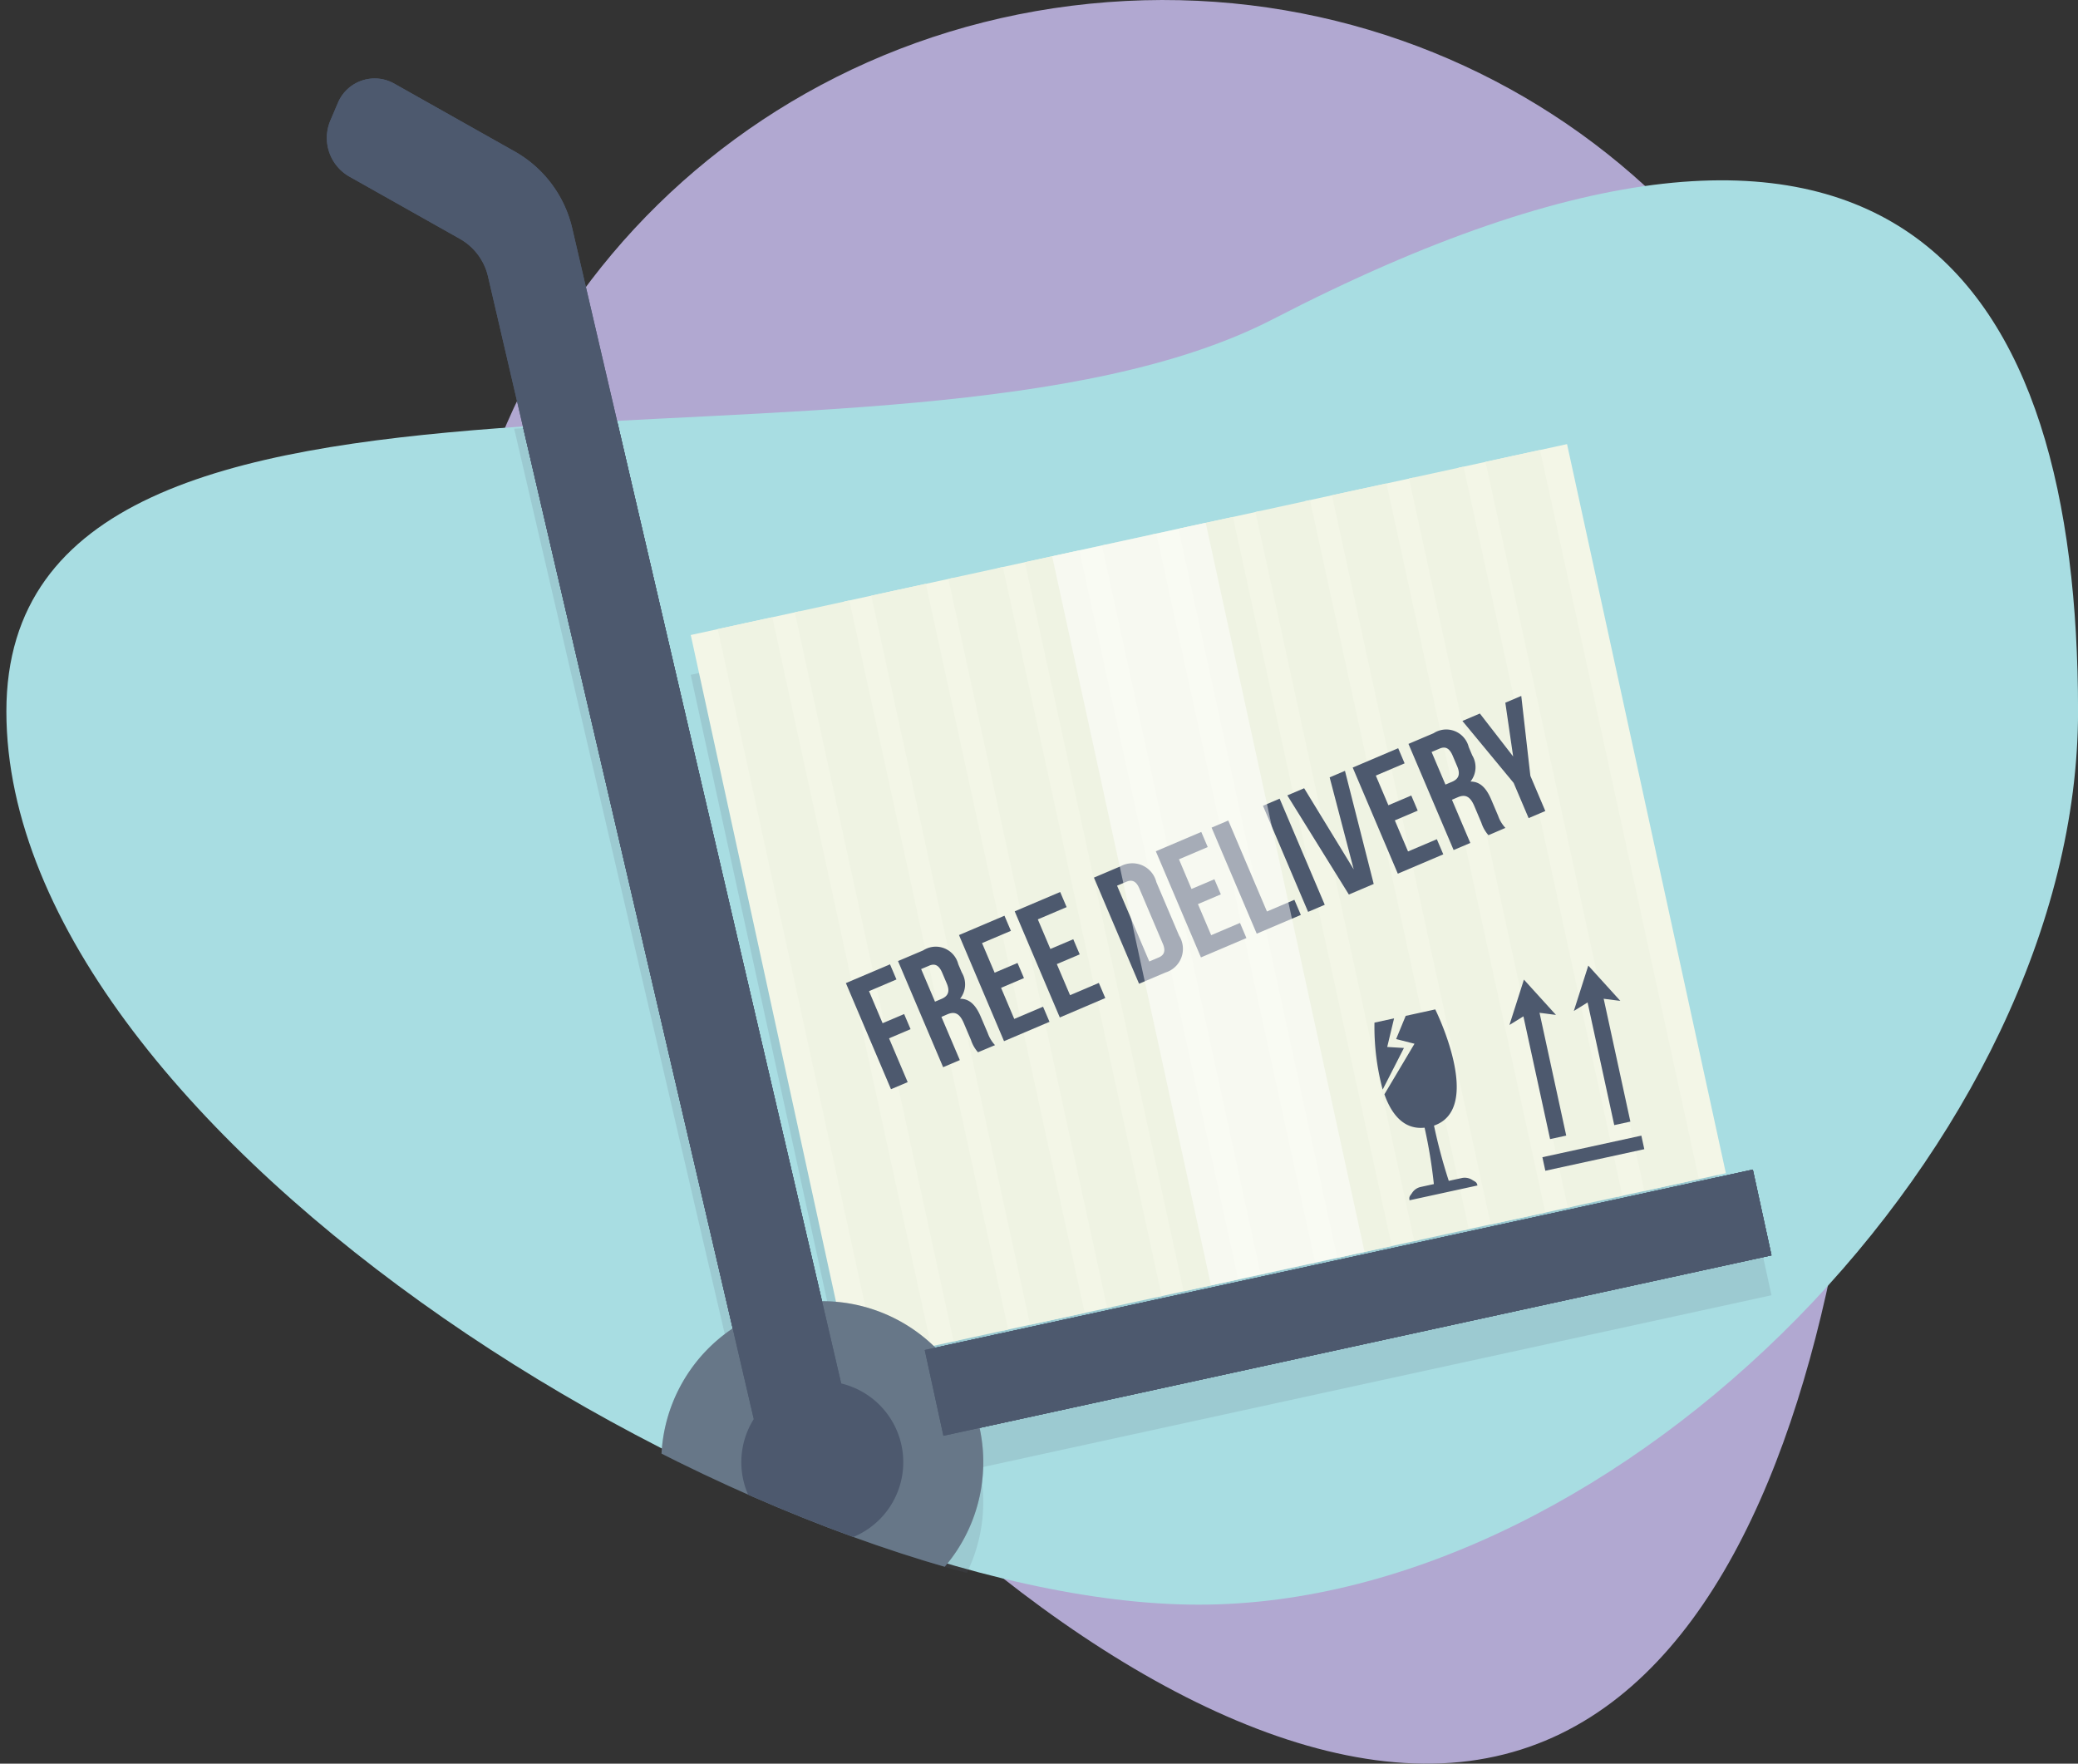 <svg xmlns="http://www.w3.org/2000/svg" xmlns:xlink="http://www.w3.org/1999/xlink" width="164.868" height="139.914" viewBox="0 0 164.868 139.914">
  <rect x="0" y="0" width="164.868" height="139.914" fill="#333333" stroke="none"/>
  <defs>
    <clipPath id="clip-path">
      <path id="Trazado_126077" data-name="Trazado 126077" d="M.49,230.938c0,33.871,60.965,70.866,94.6,70.866s69.766-36.995,69.766-70.866S150.663,174.131,101,199.813C71.08,215.284.49,197.068.49,230.938Z" transform="translate(-0.49 -188.809)" fill="none"/>
    </clipPath>
  </defs>
  <g id="graficos10-10" transform="translate(-0.49 -17.158)" style="isolation: isolate">
    <g id="Layer_1" data-name="Layer 1" transform="translate(0.49 17.158)">
      <path id="Trazado_126042" data-name="Trazado 126042" d="M425.464,77.254c3.01,29.928,48.947,82.787,79.778,79.687s34.882-60.991,31.872-90.916S506.67,14.352,475.839,17.453,422.454,47.326,425.464,77.254Z" transform="translate(-389.39 -17.158)" fill="#b1a8d1"/>
      <path id="Trazado_126043" data-name="Trazado 126043" d="M6.49,228.972c0,33.871,60.965,70.866,94.6,70.866s69.766-36.995,69.766-70.866S156.663,172.166,107,197.847C77.08,213.318,6.49,195.1,6.49,228.972Z" transform="translate(-5.984 -172.538)" fill="#a8dde2"/>
      <g id="Grupo_55671" data-name="Grupo 55671" transform="translate(0 14.471)" clip-path="url(#clip-path)">
        <path id="Trazado_126044" data-name="Trazado 126044" d="M422.735,221.816l-1.483-6.805L356.4,229.134c-.05-.05-.1-.1-.146-.153l1.592-.347h0l.072-.016.283-.062h0l3.972-.865h0l1.743-.38h0l4.327-.943h0l1.787-.389h0l4.327-.943h0l1.742-.379h0l2.164-.471h0l2.511-.547,1.438-.313h0l4.327-.943h0l3.906-.851h0l3.95-.86h.013l.342-.075h0l3.972-.865h0l3.883-.843h0l3.974-.868h0l3.928-.857h0l2.141-.466h0l2.141-.466h0l4.328-.943-12.6-57.841-2.142.464h0l-1.532.337-.609.133h0l-4.328.943h0l-3.909.851-1.8.393h0l-1.765.384-.377.084h0l-4.327.943h0l-3.931.851h0l-3.928.855h0l-4.327.943h0l-.282.062-3.647.794h0l-1.433.313-2.492.545h0l-4.327.943h0l-3.929.854h0L353.5,169h0l-1.294.282-.892.195h0l-1.743.379h0l-4.327.943h0l-3.928.855h0l-4.328.943,11.521,52.894c-.367-.03-.738-.041-1.11-.041l-19.817-85.121a9.457,9.457,0,0,0-4.565-6.091l-9.556-5.381a3.162,3.162,0,0,0-4.46,1.513l-.6,1.405a3.529,3.529,0,0,0,1.513,4.458l8.755,4.932a4.626,4.626,0,0,1,2.236,2.984l19.416,83.466a12.77,12.77,0,1,0,19.583,7.888Z" transform="translate(-282.186 -133.533)" fill="#586273" opacity="0.15" style="mix-blend-mode: color-burn;isolation: isolate"/>
        <path id="Trazado_126045" data-name="Trazado 126045" d="M667.506,661.35l-4.327.943-12.6-57.839,4.328-.943Z" transform="translate(-595.774 -568.549)" fill="#f3f6e7"/>
        <rect id="Rectángulo_30469" data-name="Rectángulo 30469" width="4.429" height="59.195" transform="translate(66.988 33.25) rotate(-12.29)" fill="#f3f6e7"/>
        <rect id="Rectángulo_30470" data-name="Rectángulo 30470" width="4.429" height="59.196" transform="translate(79.17 30.597) rotate(-12.29)" fill="#f3f6e7"/>
        <rect id="Rectángulo_30471" data-name="Rectángulo 30471" width="4.429" height="59.196" transform="translate(91.353 27.944) rotate(-12.29)" fill="#f3f6e7"/>
        <rect id="Rectángulo_30472" data-name="Rectángulo 30472" width="4.429" height="59.196" transform="translate(103.537 25.286) rotate(-12.29)" fill="#f3f6e7"/>
        <rect id="Rectángulo_30473" data-name="Rectángulo 30473" width="4.429" height="59.196" transform="translate(115.718 22.637) rotate(-12.29)" fill="#f3f6e7"/>
        <rect id="Rectángulo_30474" data-name="Rectángulo 30474" width="4.429" height="59.196" transform="translate(59.093 34.97) rotate(-12.28)" fill="#f3f6e7"/>
        <rect id="Rectángulo_30475" data-name="Rectángulo 30475" width="4.429" height="59.196" transform="translate(71.274 32.32) rotate(-12.28)" fill="#f3f6e7"/>
        <rect id="Rectángulo_30476" data-name="Rectángulo 30476" width="4.429" height="59.196" transform="translate(83.457 29.666) rotate(-12.28)" fill="#f3f6e7"/>
        <rect id="Rectángulo_30477" data-name="Rectángulo 30477" width="4.429" height="59.196" transform="translate(95.64 27.013) rotate(-12.28)" fill="#f3f6e7"/>
        <rect id="Rectángulo_30478" data-name="Rectángulo 30478" width="4.429" height="59.196" transform="translate(107.823 24.359) rotate(-12.28)" fill="#f3f6e7"/>
        <path id="Trazado_126046" data-name="Trazado 126046" d="M1440.866,492.911l-4.328.943-12.6-57.841,4.327-.943Z" transform="translate(-1303.936 -414.309)" fill="#f3f6e7"/>
        <rect id="Rectángulo_30479" data-name="Rectángulo 30479" width="4.429" height="59.196" transform="translate(56.947 35.436) rotate(-12.29)" fill="#eff3e3"/>
        <rect id="Rectángulo_30480" data-name="Rectángulo 30480" width="4.429" height="59.196" transform="translate(69.129 32.784) rotate(-12.29)" fill="#eff3e3"/>
        <path id="Trazado_126047" data-name="Trazado 126047" d="M981.926,592.87l-4.328.943L965,535.973l4.327-.943Z" transform="translate(-883.687 -505.842)" fill="#eff3e3"/>
        <rect id="Rectángulo_30481" data-name="Rectángulo 30481" width="4.429" height="59.195" transform="translate(93.494 27.479) rotate(-12.29)" fill="#eff3e3"/>
        <path id="Trazado_126048" data-name="Trazado 126048" d="M1270.946,529.91l-4.327.943-12.6-57.84,4.327-.943Z" transform="translate(-1148.342 -448.19)" fill="#eff3e3"/>
        <rect id="Rectángulo_30482" data-name="Rectángulo 30482" width="4.429" height="59.196" transform="translate(117.861 22.168) rotate(-12.29)" fill="#eff3e3"/>
        <rect id="Rectángulo_30483" data-name="Rectángulo 30483" width="4.429" height="59.196" transform="translate(63.06 34.106) rotate(-12.29)" fill="#eff3e3"/>
        <path id="Trazado_126049" data-name="Trazado 126049" d="M909.936,608.55l-4.327.943-12.6-57.841,4.327-.942Z" transform="translate(-817.766 -520.2)" fill="#eff3e3"/>
        <path id="Trazado_126050" data-name="Trazado 126050" d="M1054.445,577.08l-4.326.943-12.6-57.841,4.327-.942Z" transform="translate(-950.094 -491.383)" fill="#eff3e3"/>
        <path id="Trazado_126051" data-name="Trazado 126051" d="M1198.956,545.6l-4.328.943-12.6-57.841,4.328-.942Z" transform="translate(-1082.421 -462.557)" fill="#eff3e3"/>
        <path id="Trazado_126052" data-name="Trazado 126052" d="M1343.466,514.12l-4.327.943-12.6-57.84,4.328-.943Z" transform="translate(-1214.748 -433.731)" fill="#eff3e3"/>
        <path id="Trazado_126053" data-name="Trazado 126053" d="M1460.126,1086.865l-7.852,1.711-.234-1.075,7.851-1.711Z" transform="translate(-1329.667 -1010.17)" fill="#4d596e"/>
        <path id="Trazado_126054" data-name="Trazado 126054" d="M1434.48,965.68l-1.28.279,2.2,10.121,1.28-.278Z" transform="translate(-1312.416 -900.186)" fill="#4d596e"/>
        <path id="Trazado_126055" data-name="Trazado 126055" d="M1494.85,952.53l-1.28.278,2.2,10.122,1.28-.278Z" transform="translate(-1367.696 -888.145)" fill="#4d596e"/>
        <path id="Trazado_126056" data-name="Trazado 126056" d="M1422.684,941.556l-1.7,1.051.575-1.8.574-1.8,1.271,1.4,1.271,1.4Z" transform="translate(-1301.226 -875.765)" fill="#4d596e"/>
        <path id="Trazado_126057" data-name="Trazado 126057" d="M1483.284,928.365l-1.7,1.052.574-1.8.574-1.8,1.271,1.4,1.271,1.4Z" transform="translate(-1356.717 -863.687)" fill="#4d596e"/>
        <path id="Trazado_126058" data-name="Trazado 126058" d="M1294.98,977.7l.544-2.268-1.555.337a19.238,19.238,0,0,0,.652,5.311l1.686-3.3Z" transform="translate(-1184.919 -909.114)" fill="#4d596e"/>
        <path id="Trazado_126059" data-name="Trazado 126059" d="M1310.732,980.963v.007l-5.388,1.174v-.014c-.059-.271.035-.32.2-.566a1.084,1.084,0,0,1,.68-.476l1.05-.23a39.345,39.345,0,0,0-.736-4.474c-1.659.174-2.627-1.074-3.187-2.648l2.387-4.011-1.457-.372.759-1.839,2.345-.513s3.9,7.84-.1,9.218a42.532,42.532,0,0,0,1.172,4.384l1.035-.225a1.115,1.115,0,0,1,.826.149C1310.57,980.685,1310.672,980.693,1310.732,980.963Z" transform="translate(-1193.512 -901.395)" fill="#4d596e"/>
        <path id="Trazado_126060" data-name="Trazado 126060" d="M799.454,929.316l1.708-.727.511,1.2-1.707.726,1.478,3.476-1.324.562-3.579-8.419,3.5-1.488.512,1.2-2.177.927Z" transform="translate(-729.429 -862.615)" fill="#4d596e"/>
        <path id="Trazado_126061" data-name="Trazado 126061" d="M851.956,916.618a2.726,2.726,0,0,1-.56-.984l-.563-1.321c-.331-.782-.719-.959-1.32-.7l-.458.2,1.459,3.427-1.324.563-3.58-8.419,2-.849a1.84,1.84,0,0,1,2.782,1.1l.281.662a1.823,1.823,0,0,1-.14,2.076c.779-.005,1.265.541,1.64,1.419l.555,1.3a2.7,2.7,0,0,0,.579.961Zm-4.512-6.6,1.1,2.586.517-.219c.493-.21.7-.555.416-1.227l-.353-.83c-.253-.6-.573-.78-1.041-.58Z" transform="translate(-774.362 -847.612)" fill="#4d596e"/>
        <path id="Trazado_126062" data-name="Trazado 126062" d="M905.827,883.37l1.817-.772.511,1.2-1.816.772,1.045,2.468,2.285-.971.512,1.2-3.608,1.534L903,880.384l3.607-1.534.512,1.2-2.29.971Z" transform="translate(-826.914 -820.676)" fill="#4d596e"/>
        <path id="Trazado_126063" data-name="Trazado 126063" d="M958.251,861.05l1.816-.772.512,1.2-1.816.772,1.049,2.465,2.285-.972.511,1.2L959,866.483l-3.579-8.419,3.608-1.534.511,1.2-2.285.972Z" transform="translate(-874.915 -800.238)" fill="#4d596e"/>
        <path id="Trazado_126064" data-name="Trazado 126064" d="M1030,830.774l2.092-.89a1.963,1.963,0,0,1,2.858,1.242l1.81,4.258a1.961,1.961,0,0,1-1.088,2.919l-2.093.89Zm1.835.64,2.556,6.013.746-.317c.422-.179.581-.506.325-1.1l-1.861-4.378c-.253-.6-.6-.71-1.021-.531Z" transform="translate(-943.207 -775.623)" fill="#4d596e"/>
        <path id="Trazado_126065" data-name="Trazado 126065" d="M1091.062,804.589l1.816-.771.511,1.2-1.816.772,1.049,2.466,2.286-.972.511,1.2-3.608,1.534-3.58-8.419,3.606-1.534.512,1.2-2.282.972Z" transform="translate(-996.528 -748.538)" fill="#4d596e"/>
        <path id="Trazado_126066" data-name="Trazado 126066" d="M1140.72,789.832l1.324-.562,3.068,7.216,2.177-.927.512,1.2-3.5,1.488Z" transform="translate(-1044.593 -738.648)" fill="#4d596e"/>
        <path id="Trazado_126067" data-name="Trazado 126067" d="M1189.07,769.273l1.323-.563,3.58,8.419-1.322.562Z" transform="translate(-1088.867 -719.822)" fill="#4d596e"/>
        <path id="Trazado_126068" data-name="Trazado 126068" d="M1217.268,750.383l-1.909-7.3,1.214-.517,2.281,8.973-1.972.839L1212,744.513l1.335-.567Z" transform="translate(-1109.864 -695.885)" fill="#4d596e"/>
        <path id="Trazado_126069" data-name="Trazado 126069" d="M1276.342,725.809l1.816-.772.511,1.2-1.816.773,1.049,2.465,2.285-.971.511,1.2-3.608,1.534-3.579-8.419,3.608-1.534.511,1.2-2.286.971Z" transform="translate(-1166.188 -676.399)" fill="#4d596e"/>
        <path id="Trazado_126070" data-name="Trazado 126070" d="M1332.347,712.316a2.738,2.738,0,0,1-.561-.983l-.559-1.323c-.332-.781-.719-.958-1.321-.7l-.457.195,1.458,3.428-1.324.561L1326,705.074l2-.849a1.839,1.839,0,0,1,2.782,1.1l.279.659a1.823,1.823,0,0,1-.14,2.076c.78,0,1.265.54,1.641,1.418l.552,1.3a2.691,2.691,0,0,0,.578.961Zm-4.512-6.6,1.1,2.586.517-.22c.493-.209.7-.554.415-1.227l-.352-.83c-.253-.6-.573-.78-1.042-.579Z" transform="translate(-1214.253 -660.531)" fill="#4d596e"/>
        <path id="Trazado_126071" data-name="Trazado 126071" d="M1380.845,678.932l-4.065-4.917,1.384-.59,2.641,3.408-.621-4.267,1.265-.536.722,6.339,1.186,2.791-1.325.563Z" transform="translate(-1260.752 -631.292)" fill="#4d596e"/>
        <rect id="Rectángulo_30484" data-name="Rectángulo 30484" width="12.468" height="59.196" transform="translate(83.478 29.656) rotate(-12.29)" fill="#fff" opacity="0.5"/>
        <rect id="Rectángulo_30485" data-name="Rectángulo 30485" width="67.242" height="6.964" transform="translate(73.368 92.626) rotate(-12.29)" fill="#4d596e"/>
        <path id="Trazado_126072" data-name="Trazado 126072" d="M349.8,198.309,327.585,102.9a9.453,9.453,0,0,0-4.565-6.09l-9.556-5.382A3.162,3.162,0,0,0,309,92.947l-.6,1.405a3.529,3.529,0,0,0,1.513,4.458l8.755,4.932a4.626,4.626,0,0,1,2.236,2.984l21.811,93.755Z" transform="translate(-282.186 -99.268)" fill="#4d596e"/>
        <rect id="Rectángulo_30486" data-name="Rectángulo 30486" width="67.242" height="6.964" transform="translate(73.368 92.626) rotate(-12.29)" fill="#4d596e"/>
        <path id="Trazado_126073" data-name="Trazado 126073" d="M349.8,198.309,327.585,102.9a9.453,9.453,0,0,0-4.565-6.09l-9.556-5.382A3.162,3.162,0,0,0,309,92.947l-.6,1.405a3.529,3.529,0,0,0,1.513,4.458l8.755,4.932a4.626,4.626,0,0,1,2.236,2.984l21.811,93.755Z" transform="translate(-282.186 -99.268)" fill="#4d596e"/>
        <path id="Trazado_126074" data-name="Trazado 126074" d="M648.076,1251.615a12.773,12.773,0,1,1-15.2-9.762A12.773,12.773,0,0,1,648.076,1251.615Z" transform="translate(-570.355 -1152.806)" fill="#4d596e"/>
        <path id="Trazado_126075" data-name="Trazado 126075" d="M648.076,1251.615a12.773,12.773,0,1,1-15.2-9.762A12.773,12.773,0,0,1,648.076,1251.615Z" transform="translate(-570.355 -1152.806)" fill="#cdf4f3" opacity="0.2" style="mix-blend-mode: screen;isolation: isolate"/>
        <path id="Trazado_126076" data-name="Trazado 126076" d="M710.842,1321.939a6.424,6.424,0,1,1-7.643-4.91A6.424,6.424,0,0,1,710.842,1321.939Z" transform="translate(-639.324 -1221.779)" fill="#4d596e"/>
      </g>
      <rect id="Rectángulo_30487" data-name="Rectángulo 30487" width="67.242" height="6.964" transform="translate(73.368 107.097) rotate(-12.29)" fill="#4d596e"/>
      <path id="Trazado_126078" data-name="Trazado 126078" d="M349.8,198.309,327.585,102.9a9.453,9.453,0,0,0-4.565-6.09l-9.556-5.382A3.162,3.162,0,0,0,309,92.947l-.6,1.405a3.529,3.529,0,0,0,1.513,4.458l8.755,4.932a4.626,4.626,0,0,1,2.236,2.984l21.811,93.755Z" transform="translate(-282.186 -84.797)" fill="#4d596e"/>
      <rect id="Rectángulo_30488" data-name="Rectángulo 30488" width="67.242" height="6.964" transform="translate(73.368 107.097) rotate(-12.29)" fill="#4d596e"/>
      <path id="Trazado_126079" data-name="Trazado 126079" d="M349.8,198.309,327.585,102.9a9.453,9.453,0,0,0-4.565-6.09l-9.556-5.382A3.162,3.162,0,0,0,309,92.947l-.6,1.405a3.529,3.529,0,0,0,1.513,4.458l8.755,4.932a4.626,4.626,0,0,1,2.236,2.984l21.811,93.755Z" transform="translate(-282.186 -84.797)" fill="#4d596e"/>
    </g>
  </g>
</svg>

